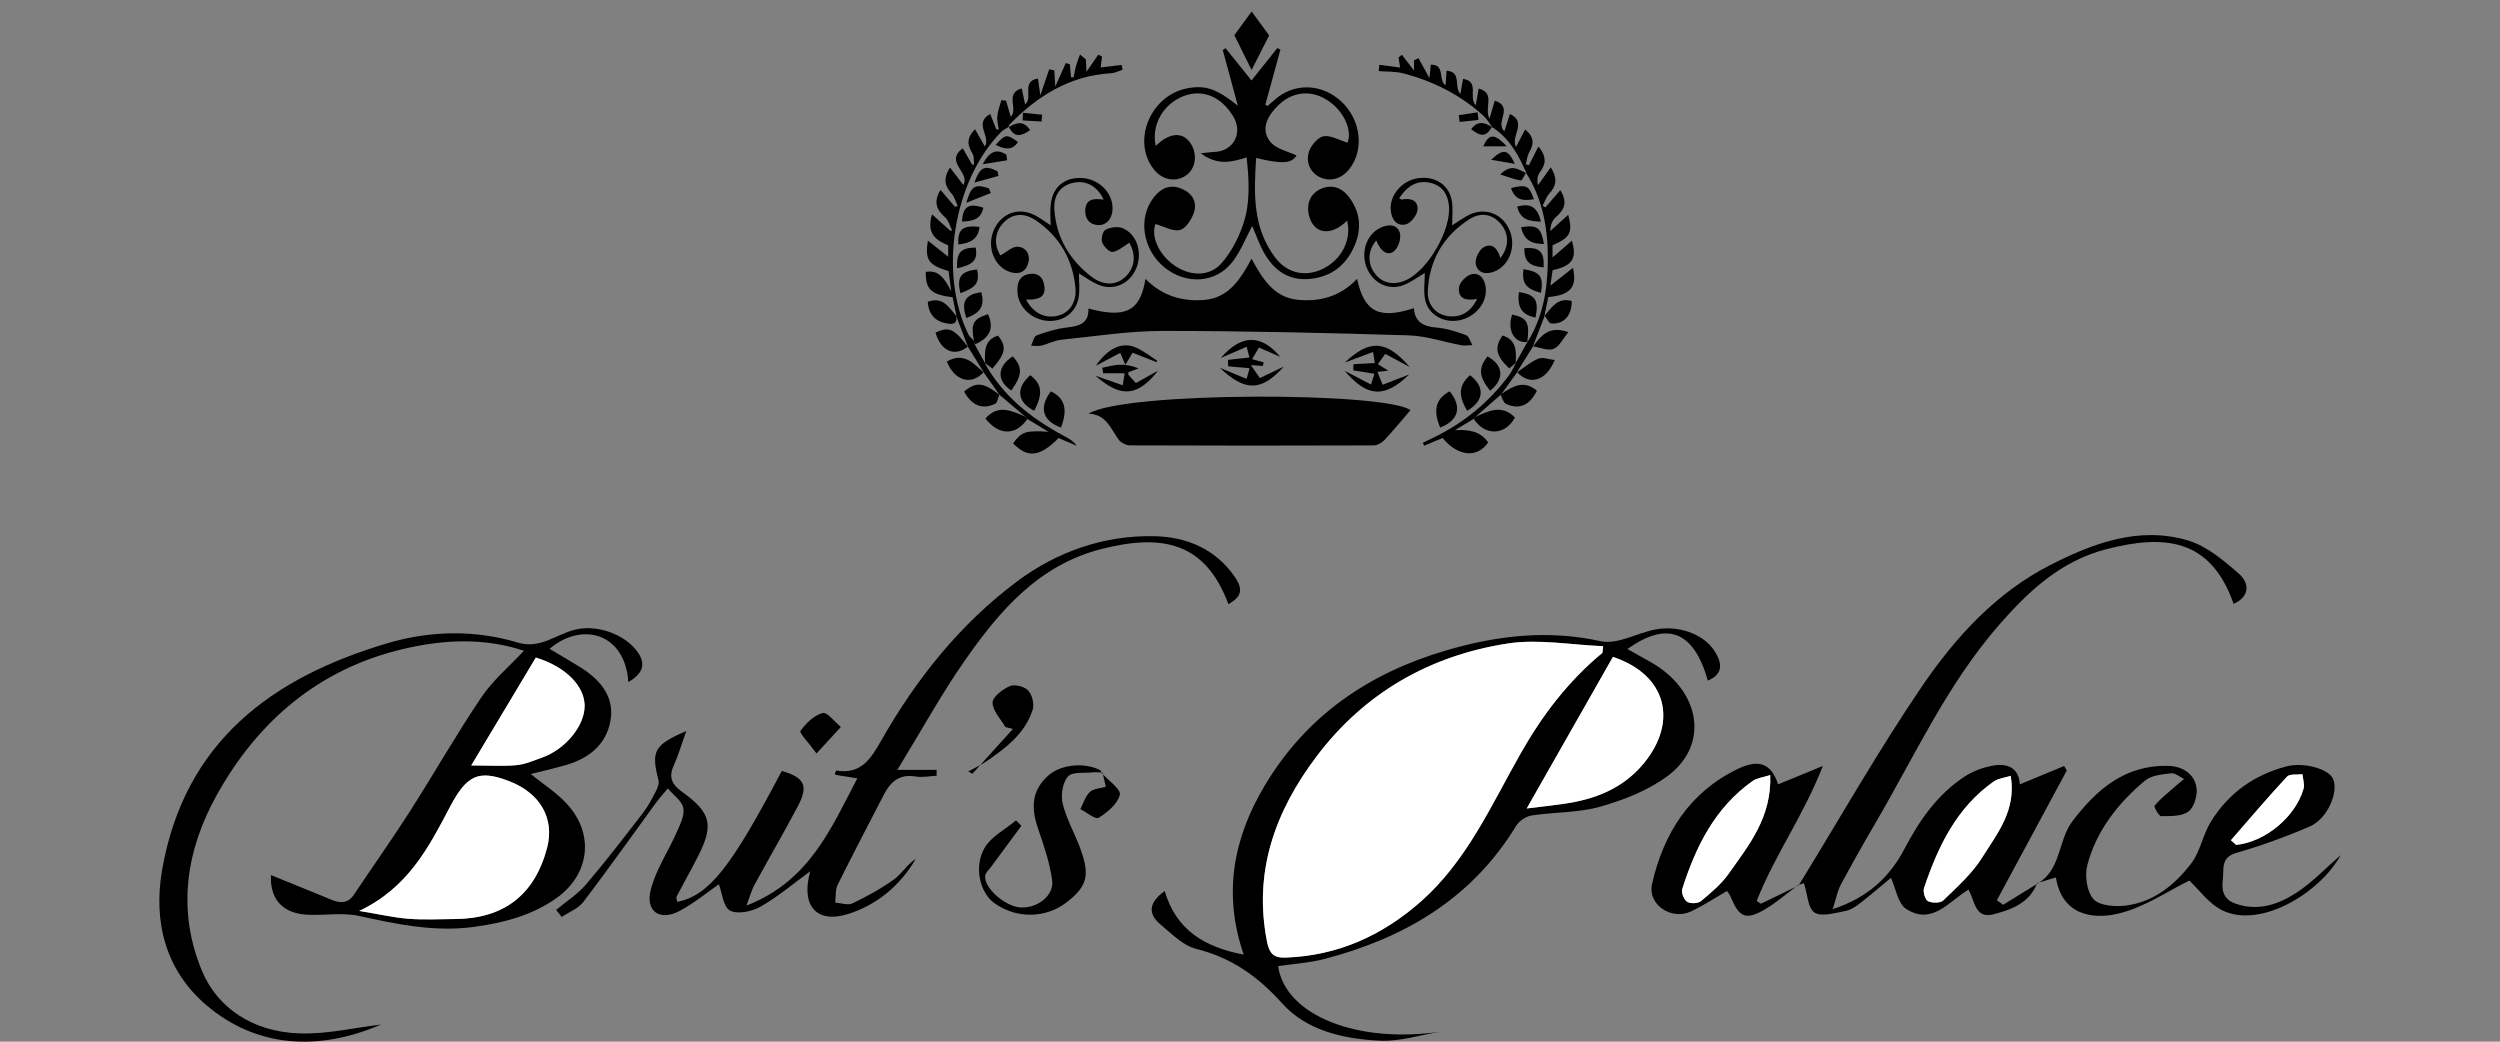 <?xml version="1.0" encoding="utf-8"?>
<!-- Generator: Adobe Illustrator 17.0.0, SVG Export Plug-In . SVG Version: 6.00 Build 0)  -->
<!DOCTYPE svg PUBLIC "-//W3C//DTD SVG 1.1//EN" "http://www.w3.org/Graphics/SVG/1.1/DTD/svg11.dtd">
<svg version="1.1" id="Layer_1" xmlns="http://www.w3.org/2000/svg" xmlns:xlink="http://www.w3.org/1999/xlink" x="0px" y="0px"
	 width="120px" height="50px" viewBox="0 0 120 50" enable-background="new 0 0 120 50" xml:space="preserve">
<rect x="0" y="0" width="120" height="50" fill="#808080" stroke="none"/>
<g>
	<path d="M64.662,10.59c-0.749,0.746-1.558,0.665-1.812-0.181c-0.169-0.563,0.018-1.07,0.485-1.312
		c0.504-0.262,1.027-0.146,1.407,0.35c0.55,0.718,0.631,1.511,0.28,2.337c-0.396,0.933-1.101,1.492-2.117,1.602
		c-1.003,0.109-1.72-0.374-2.203-1.204c-0.253-0.434-0.415-0.921-0.597-1.337c-0.294,0.55-0.538,1.188-0.936,1.71
		c-0.793,1.042-2.233,1.129-3.277,0.277c-1.046-0.853-1.283-2.369-0.514-3.354c0.344-0.44,0.774-0.652,1.336-0.42
		c0.506,0.208,0.752,0.621,0.602,1.114c-0.103,0.34-0.385,0.788-0.674,0.866c-0.336,0.091-0.766-0.169-1.179-0.284
		c-0.219,0.55,0.121,1.432,0.893,1.977c0.747,0.527,1.683,0.567,2.267-0.086c0.46-0.516,0.808-1.183,1.037-1.842
		c0.357-1.027,0.302-2.113,0.178-3.248c-0.736,0.237-1.418,0.393-2.202-0.198c0.333-0.033,0.488-0.058,0.644-0.063
		c0.925-0.029,1.397-0.902,0.917-1.702c-0.583-0.972-1.497-1.337-2.416-0.967c-0.973,0.392-1.526,1.401-1.304,2.381
		c0.674-0.674,1.342-0.698,1.711-0.062c0.3,0.516,0.183,1.178-0.261,1.48c-0.493,0.335-1.124,0.221-1.527-0.276
		c-1.096-1.348-0.194-3.57,1.587-3.908c0.888-0.169,1.418,0.029,2.43,0.835c-0.241-0.89-0.483-1.78-0.724-2.67
		c0.044-0.031,0.088-0.063,0.132-0.094c0.401,0.5,0.803,0.999,1.246,1.552c0.426-0.534,0.834-1.046,1.242-1.557
		c0.049,0.026,0.098,0.051,0.147,0.077c-0.241,0.88-0.483,1.76-0.724,2.64c0.034,0.022,0.068,0.045,0.101,0.067
		c0.111-0.096,0.225-0.188,0.334-0.287c0.918-0.84,2.277-0.809,3.218,0.075c0.934,0.876,1.104,2.298,0.387,3.226
		c-0.384,0.496-0.957,0.646-1.461,0.382c-0.453-0.237-0.684-0.789-0.442-1.314c0.125-0.272,0.433-0.611,0.686-0.636
		c0.355-0.035,0.735,0.195,1.121,0.317c0.224-0.548-0.118-1.445-0.882-1.986c-0.785-0.556-1.693-0.504-2.385,0.136
		c-0.674,0.624-0.889,1.284-0.419,1.826c0.285,0.329,0.827,0.436,1.241,0.636c-0.242,0.374-0.658,0.43-1.941,0.116
		c-0.11,1.695-0.172,3.349,0.916,4.784c0.592,0.781,1.491,0.947,2.329,0.518C64.42,12.431,64.884,11.483,64.662,10.59z"/>
	<path d="M52.249,19.856c1.76-1.078,14.267-1.043,15.454-0.169c-0.416,0.483-0.821,0.978-1.257,1.443
		c-0.124,0.132-0.342,0.249-0.517,0.249c-3.896,0.014-7.793,0.015-11.69-0.002c-0.19-0.001-0.446-0.134-0.555-0.288
		C53.31,20.564,53.096,19.887,52.249,19.856z"/>
	<path d="M65.139,13.385c0.348,1.598,1.047,1.951,2.729,1.408c0.045,0.686,0.476,0.88,1.099,0.932
		c0.477,0.04,0.952,0.195,1.405,0.362c0.14,0.052,0.204,0.311,0.302,0.475c-0.174,0.005-0.355,0.042-0.522,0.011
		c-0.848-0.156-1.69-0.451-2.54-0.476c-3.934-0.119-7.87-0.214-11.805-0.212c-1.622,0.001-3.245,0.256-4.865,0.423
		c-0.327,0.034-0.637,0.204-0.962,0.282c-0.154,0.037-0.324,0.004-0.487,0.003c0.085-0.17,0.132-0.444,0.262-0.492
		c0.473-0.173,0.967-0.326,1.465-0.382c0.587-0.067,1.052-0.194,1.024-0.909c1.801,0.48,2.49,0.127,2.738-1.422
		c0.8,0.811,1.781,1.102,2.84,1.007c1.179-0.105,1.734-1.021,2.253-1.978c0.511,0.941,1.062,1.863,2.223,1.974
		C63.336,14.489,64.323,14.249,65.139,13.385z"/>
	<path d="M49.212,19.999c-0.416-0.352-0.831-0.705-1.247-1.057c0,0,0.017,0.018,0.017,0.018c-0.257-0.365-0.514-0.729-0.771-1.094
		l0.017,0.016c-0.258-0.415-0.516-0.831-0.773-1.246c0,0,0.01,0.019,0.01,0.019c-0.189-0.497-0.378-0.995-0.568-1.492l0.016,0.02
		c-0.062-0.308-0.125-0.617-0.185-0.915c-1.027-0.12-1.307-0.381-1.29-1.216c0.623-0.113,0.895,0.308,1.222,0.926
		c-0.06-0.447-0.096-0.711-0.13-0.968c-0.952-0.281-1.142-0.519-0.992-1.461c0.384,0.305,0.695,0.551,0.975,0.774
		c0-0.118,0-0.323,0-0.545c-0.567-0.241-1.059-0.543-0.775-1.488c0.336,0.302,0.602,0.541,0.868,0.78
		c0.033-0.001,0.066-0.002,0.099-0.004c-0.111-0.215-0.173-0.483-0.341-0.635c-0.391-0.353-0.584-0.707-0.22-1.315
		c0.259,0.302,0.479,0.558,0.698,0.814c0.043-0.015,0.086-0.031,0.129-0.046c-0.094-0.196-0.151-0.427-0.29-0.583
		c-0.317-0.354-0.433-0.704-0.08-1.259c0.233,0.305,0.421,0.55,0.639,0.835c0.35-0.608-0.925-1.085-0.028-1.762
		c0.146,0.254,0.294,0.512,0.443,0.77c0.033,0.012,0.066,0.023,0.099,0.035c-0.022-0.187,0.013-0.408-0.076-0.553
		c-0.239-0.388-0.307-0.733,0.124-1.162c0.162,0.283,0.303,0.531,0.472,0.826c0.304-0.495-0.56-1.108,0.256-1.56
		c0.101,0.252,0.198,0.496,0.295,0.74c0.038,0.001,0.076,0.002,0.114,0.004c-0.026-0.215-0.09-0.433-0.068-0.643
		c0.027-0.257,0.125-0.508,0.193-0.761c0.075,0.006,0.15,0.012,0.225,0.019c0.071,0.239,0.141,0.477,0.23,0.778
		c0.371-0.397-0.307-1.122,0.524-1.364c0.052,0.244,0.102,0.484,0.163,0.768c0.402-0.332-0.209-1.112,0.617-1.242
		c0.032,0.226,0.063,0.453,0.113,0.808c0.168-0.494,0.297-0.874,0.427-1.254c0.081,0.018,0.163,0.037,0.244,0.055
		c0.013,0.221,0.026,0.441,0.046,0.773c0.195-0.433,0.35-0.779,0.506-1.125c0.065,0.019,0.13,0.039,0.195,0.058
		c0.018,0.206,0.037,0.412,0.055,0.618c0.041,0.003,0.083,0.006,0.124,0.009c0.038-0.185,0.067-0.372,0.118-0.554
		c0.052-0.184,0.125-0.362,0.189-0.542c0.094,0.078,0.189,0.156,0.283,0.235c0.009,0.192,0.018,0.384,0.028,0.593
		c0.195-0.282,0.382-0.552,0.569-0.821c0.059,0.032,0.119,0.064,0.178,0.096c-0.022,0.172-0.044,0.344-0.067,0.517
		c0.335-0.039,0.672-0.078,1.01-0.118c0.014,0.077,0.027,0.153,0.041,0.23c-0.185,0.059-0.367,0.158-0.555,0.169
		c-1.987,0.116-3.535,1.09-4.878,2.47c-0.026,0.027-0.026,0.079-0.039,0.12c0,0,0.017-0.019,0.017-0.019
		c-0.121,0.077-0.262,0.135-0.361,0.235c-2.298,2.326-3.024,6.761-1.589,9.716c0.06,0.123,0.182,0.216,0.275,0.322
		c0.012,0.058,0.023,0.116,0.035,0.174c0.165,0.298,0.33,0.596,0.495,0.895l-0.02-0.019c0.86,1.584,2.204,2.647,3.756,3.485
		c0.236,0.128,0.479,0.242,0.662,0.5c-0.289-0.124-0.578-0.248-0.866-0.371c-0.897,0.908-1.492,0.977-2.184,0.255
		c0.41-0.559,0.586-0.624,1.697-0.555c-0.424-0.256-0.719-0.434-1.013-0.612C49.28,20.075,49.246,20.037,49.212,19.999z"/>
	<path d="M72.025,18.956c-0.402,0.352-0.805,0.704-1.207,1.055c-0.024,0.034-0.05,0.065-0.079,0.094
		c-0.3,0.181-0.6,0.362-0.901,0.542c0.649-0.03,1.205,0.034,1.593,0.586c-0.528,0.795-1.487,0.654-2.184-0.209
		c-0.292,0.121-0.59,0.244-0.889,0.367c-0.02-0.046-0.04-0.092-0.061-0.138c0.173-0.084,0.346-0.167,0.519-0.251
		c1.45-0.706,2.664-1.698,3.622-2.997c0.135-0.182,0.224-0.398,0.334-0.599l-0.02,0.019c0.188-0.338,0.377-0.676,0.565-1.013
		c0,0-0.01,0.024-0.01,0.024c0.731-1.162,0.963-2.458,0.987-3.799c0.028-1.535-0.2-3.018-1.047-4.346l0.023,0.022
		c-0.375-0.874-0.828-1.688-1.66-2.22c0,0,0.02,0.022,0.02,0.022c-0.134-0.181-0.243-0.39-0.406-0.54
		c-1.115-1.02-2.429-1.682-3.884-2.057c-0.371-0.096-0.773-0.073-1.161-0.104c0.011-0.101,0.022-0.203,0.032-0.304
		c0.321,0.043,0.642,0.086,0.995,0.134c-0.024-0.154-0.051-0.323-0.077-0.492c0.055-0.04,0.11-0.08,0.165-0.12
		c0.193,0.251,0.385,0.502,0.58,0.757c0-0.137,0-0.317,0-0.496c0.071-0.033,0.142-0.066,0.213-0.099
		c0.163,0.295,0.326,0.591,0.528,0.956c0.023-0.239,0.042-0.435,0.062-0.646c0.71-0.007,0.335,0.716,0.708,0.995
		c0.019-0.264,0.034-0.475,0.05-0.705c0.747,0.061,0.333,0.762,0.663,1.118c0.05-0.284,0.089-0.505,0.128-0.725
		c0.812,0.117,0.236,0.886,0.612,1.264c0.053-0.311,0.092-0.54,0.136-0.799c0.831,0.207,0.247,0.937,0.522,1.445
		c0.113-0.387,0.183-0.626,0.253-0.866c0.936,0.298-0.011,1.061,0.463,1.469c0.091-0.287,0.172-0.54,0.265-0.831
		c0.858,0.417,0.003,1.07,0.294,1.582c0.16-0.308,0.286-0.551,0.435-0.837c0.449,0.366,0.426,0.704,0.194,1.1
		c-0.097,0.165-0.11,0.38-0.161,0.572c0.05,0.016,0.099,0.032,0.149,0.047c0.137-0.271,0.273-0.542,0.454-0.899
		c0.429,0.512,0.35,0.865,0.064,1.246c-0.114,0.153-0.141,0.371-0.081,0.607c0.187-0.262,0.375-0.524,0.612-0.856
		c0.355,0.568,0.242,0.918-0.077,1.271c-0.143,0.158-0.213,0.381-0.316,0.575c0.046,0.025,0.091,0.05,0.137,0.075
		c0.228-0.264,0.457-0.528,0.712-0.823c0.39,0.607,0.167,0.96-0.225,1.307c-0.165,0.146-0.248,0.386-0.254,0.653
		c0.269-0.244,0.538-0.488,0.861-0.78c0.223,0.875,0.099,1.084-0.754,1.465c0,0.198,0,0.406,0,0.585
		c0.283-0.246,0.58-0.503,0.928-0.805c0.266,0.865,0.001,1.213-0.924,1.414c-0.041,0.276-0.083,0.562-0.11,0.743
		c0.316-0.248,0.67-0.525,1.086-0.852c0.217,0.94-0.138,1.302-1.184,1.401c-0.061,0.298-0.124,0.606-0.187,0.914l0.016-0.02
		c-0.192,0.498-0.383,0.996-0.575,1.494l0.011-0.019c-0.26,0.418-0.519,0.836-0.779,1.254l0.018-0.015
		c-0.249,0.347-0.498,0.695-0.747,1.042C72.059,18.926,72.043,18.942,72.025,18.956z"/>
	<path d="M49.253,14.379c0.337,0.65,0.916,0.938,1.547,0.769c0.54-0.145,0.886-0.639,0.82-1.34
		c-0.128-1.358-0.765-2.456-1.894-3.226c-0.59-0.402-1.148-0.325-1.56,0.11c-0.435,0.459-0.465,1.07-0.146,1.568
		c0.287-0.155,0.567-0.433,0.831-0.418c0.395,0.023,0.625,0.381,0.502,0.793c-0.132,0.441-0.478,0.567-0.91,0.408
		c-0.707-0.26-1.063-1.145-0.775-1.912c0.309-0.822,1.11-1.195,1.897-0.851c0.303,0.133,0.57,0.348,0.867,0.534
		c0-0.361-0.039-0.712,0.008-1.051c0.109-0.796,0.652-1.238,1.44-1.222c0.757,0.016,1.422,0.582,1.512,1.288
		c0.07,0.547-0.209,0.98-0.653,0.974c-0.448-0.006-0.661-0.309-0.648-0.707c0.018-0.569,0.446-0.578,0.883-0.512
		c-0.292-0.646-0.842-0.946-1.459-0.81c-0.591,0.13-0.95,0.576-0.906,1.271c0.085,1.345,0.722,2.42,1.777,3.233
		c0.581,0.447,1.193,0.422,1.626,0.017c0.474-0.443,0.527-1.079,0.194-1.641c-0.27,0.16-0.521,0.397-0.802,0.44
		c-0.149,0.022-0.429-0.264-0.502-0.465c-0.061-0.169,0.031-0.533,0.163-0.601c0.227-0.118,0.577-0.17,0.809-0.079
		c0.706,0.277,0.987,1.197,0.656,1.95c-0.327,0.747-1.1,1.08-1.838,0.757c-0.318-0.139-0.603-0.354-0.904-0.535
		c0,0.391,0.049,0.774-0.01,1.14c-0.119,0.73-0.721,1.176-1.453,1.142c-0.76-0.036-1.419-0.619-1.482-1.324
		c-0.041-0.467,0.065-0.875,0.613-0.935c0.453-0.05,0.652,0.255,0.681,0.661C50.168,14.232,49.887,14.404,49.253,14.379z"/>
	<path d="M70.9,14.345c-0.479,0.097-0.927,0.033-0.869-0.549c0.024-0.24,0.365-0.585,0.613-0.636
		c0.41-0.084,0.632,0.256,0.672,0.667c0.071,0.722-0.514,1.416-1.306,1.554c-0.735,0.129-1.462-0.29-1.606-1.004
		c-0.081-0.4-0.015-0.83-0.015-1.274c-0.338,0.199-0.64,0.427-0.977,0.566c-0.738,0.304-1.497-0.058-1.808-0.82
		c-0.302-0.738-0.013-1.592,0.653-1.915c0.367-0.179,0.778-0.182,0.926,0.21c0.089,0.236-0.035,0.671-0.221,0.864
		c-0.307,0.319-0.672,0.103-0.904-0.467c-0.41,0.498-0.43,1.107-0.054,1.602c0.345,0.454,0.902,0.568,1.484,0.304
		c1.062-0.482,2.181-2.42,2.06-3.583c-0.058-0.556-0.321-0.957-0.899-1.09c-0.581-0.134-1.082,0.111-1.492,0.749
		c0.053,0.021,0.104,0.061,0.146,0.053c0.43-0.085,0.785,0.057,0.736,0.51c-0.028,0.257-0.328,0.632-0.566,0.685
		c-0.437,0.098-0.68-0.245-0.717-0.688c-0.06-0.726,0.551-1.429,1.325-1.532c0.837-0.111,1.503,0.344,1.615,1.147
		c0.049,0.35,0.008,0.712,0.008,1.118c0.293-0.182,0.553-0.383,0.844-0.518c0.761-0.353,1.566-0.033,1.902,0.729
		c0.341,0.775,0.017,1.7-0.702,1.998c-0.421,0.175-0.823,0.087-0.912-0.356c-0.049-0.241,0.159-0.674,0.377-0.799
		c0.437-0.248,0.683,0.098,0.805,0.516c0.433-0.558,0.428-1.169-0.001-1.661c-0.384-0.441-0.933-0.559-1.494-0.198
		c-1.234,0.794-1.914,1.952-1.988,3.423c-0.033,0.65,0.352,1.108,0.898,1.212C70.07,15.284,70.601,14.994,70.9,14.345z"/>
	<path d="M64.54,17.796c0.52,0.271,0.89,0.465,1.269,0.662c0.07-0.221,0.125-0.396,0.163-0.517
		c-0.342-0.055-0.679-0.109-1.015-0.163c0.004-0.099,0.008-0.198,0.012-0.297c0.333-0.018,0.667-0.036,1.022-0.055
		c-0.017-0.112-0.044-0.286-0.081-0.533c-0.452,0.169-0.875,0.328-1.357,0.508c1.195-1.127,1.986-1.087,3.118,0.22
		c-0.469-0.253-0.811-0.437-1.18-0.636c-0.125,0.175-0.239,0.334-0.353,0.494c0.174,0.109,0.336,0.211,0.499,0.313
		c-0.156,0.017-0.311,0.035-0.519,0.058c0.079,0.198,0.154,0.385,0.248,0.62c0.403-0.157,0.809-0.315,1.275-0.496
		C66.459,19.115,65.641,19.083,64.54,17.796z"/>
	<path d="M60.043,17.526c0.175,0.253,0.286,0.415,0.428,0.62c0.368-0.176,0.72-0.343,1.15-0.548
		c-1.069,1.187-1.842,1.217-3.068,0.058c0.52,0.214,0.888,0.365,1.285,0.529c0.057-0.208,0.105-0.381,0.141-0.512
		c-0.34-0.029-0.683-0.059-1.026-0.089c-0.004-0.103-0.009-0.206-0.013-0.309c0.342-0.039,0.684-0.077,1.034-0.117
		c-0.025-0.097-0.07-0.27-0.134-0.514c-0.419,0.182-0.813,0.352-1.241,0.538c0.974-1.125,1.92-1.165,2.852-0.055
		c-0.398-0.173-0.698-0.303-1.022-0.444c-0.114,0.194-0.218,0.37-0.328,0.557c0.211,0.058,0.384,0.105,0.558,0.153
		c-0.014,0.057-0.029,0.114-0.043,0.172C60.459,17.553,60.302,17.543,60.043,17.526z"/>
	<path d="M60.079,0.551c0.251,0.343,0.558,0.764,0.839,1.148c-0.278,0.548-0.604,1.192-0.841,1.66
		c-0.228-0.46-0.544-1.096-0.828-1.669C59.513,1.327,59.832,0.89,60.079,0.551z"/>
	<path d="M54.161,17.868c0.002,0.046-0.012,0.101,0.009,0.127c0.103,0.124,0.215,0.239,0.352,0.389
		c0.319-0.177,0.641-0.355,1.069-0.593c-0.995,1.251-1.783,1.32-3.009,0.244c0.522,0.183,0.902,0.317,1.308,0.459
		c0.036-0.225,0.064-0.399,0.093-0.576c-0.34,0-0.685,0-1.03,0c-0.015-0.089-0.029-0.178-0.044-0.267
		c0.266-0.05,0.531-0.128,0.799-0.141c0.297-0.014,0.596,0.031,0.945,0.172C54.503,17.739,54.353,17.795,54.161,17.868z"/>
	<path d="M70.739,20.105c0.029-0.029,0.055-0.06,0.079-0.094c0.638-0.287,1.276-0.615,1.899,0.031
		C72.246,20.91,71.269,20.936,70.739,20.105z"/>
	<path d="M49.212,19.999c0.034,0.038,0.068,0.076,0.102,0.114c-0.557,0.803-1.362,0.805-2.014-0.024
		C47.91,19.388,48.562,19.717,49.212,19.999z"/>
	<path d="M72.025,18.956c0.018-0.014,0.035-0.03,0.049-0.047c0.536-0.375,1.077-0.683,1.697-0.157
		c-0.337,0.699-0.839,0.925-1.48,0.637C72.164,19.331,72.112,19.105,72.025,18.956z"/>
	<path d="M69.583,18.784c0.607,0.737,0.434,1.398-0.456,1.738C68.776,19.677,68.917,19.142,69.583,18.784z"/>
	<path d="M47.982,18.96c0,0-0.017-0.018-0.017-0.018c-0.061,0.15-0.081,0.382-0.189,0.436c-0.616,0.303-1.13,0.088-1.5-0.584
		C46.859,18.314,47.203,18.348,47.982,18.96z"/>
	<path d="M50.93,20.521c-0.89-0.311-1.073-0.965-0.486-1.735C51.114,19.114,51.262,19.641,50.93,20.521z"/>
	<path d="M72.804,17.881c0.34-0.228,0.659-0.508,1.03-0.663c0.21-0.087,0.506,0.032,0.792,0.062
		c-0.41,1.014-1.212,1.236-1.802,0.585C72.821,17.866,72.804,17.881,72.804,17.881z"/>
	<path d="M49.455,18.008c0.565,0.442,0.614,0.884,0.19,1.709C48.82,19.304,48.745,18.631,49.455,18.008z"/>
	<path d="M47.211,17.866c-0.582,0.647-1.388,0.423-1.763-0.512c0.442-0.265,0.862-0.236,1.263,0.082
		c0.177,0.14,0.343,0.295,0.515,0.445C47.228,17.882,47.211,17.866,47.211,17.866z"/>
	<path d="M70.425,19.717c-0.443-0.738-0.403-1.235,0.137-1.706C71.291,18.575,71.238,19.24,70.425,19.717z"/>
	<path d="M73.572,16.646c0.386-0.499,0.748-1.045,1.709-0.703c-0.263,0.316-0.435,0.697-0.711,0.803
		c-0.272,0.104-0.651-0.07-0.985-0.121C73.583,16.627,73.572,16.646,73.572,16.646z"/>
	<path d="M71.525,18.754c-0.544-0.679-0.574-1.083-0.122-1.647C72.173,17.535,72.222,18.203,71.525,18.754z"/>
	<path d="M48.612,17.106c0.478,0.517,0.461,0.896-0.071,1.638C47.828,18.266,47.857,17.594,48.612,17.106z"/>
	<path d="M46.455,16.636c-0.624,0.512-1.305,0.217-1.549-0.673c0.649-0.299,0.892-0.191,1.558,0.69
		C46.465,16.655,46.455,16.636,46.455,16.636z"/>
	<path d="M55.517,17.384c-0.389-0.153-0.778-0.306-1.153-0.453c-0.116,0.194-0.206,0.345-0.348,0.583
		c-0.096-0.23-0.159-0.378-0.242-0.577c-0.381,0.201-0.766,0.403-1.17,0.616c0.555-0.808,1.211-1.148,1.863-0.894
		c0.384,0.15,0.719,0.427,1.074,0.65C55.548,17.313,55.524,17.365,55.517,17.384z"/>
	<path d="M74.13,15.172c0.346-0.405,0.634-0.915,1.31-0.724c0.016,0.685-0.367,1.123-0.981,1.078
		c-0.113-0.008-0.209-0.243-0.313-0.374C74.146,15.152,74.13,15.172,74.13,15.172z"/>
	<path d="M45.897,15.163c0.061,0.32-0.089,0.418-0.387,0.374c-0.599-0.088-0.932-0.416-0.977-1.05
		c0.74-0.274,1.022,0.286,1.38,0.695C45.913,15.183,45.897,15.163,45.897,15.163z"/>
	<path d="M72.773,17.407c-0.111,0.092-0.222,0.185-0.332,0.276c-0.64-0.607-0.72-0.997-0.322-1.58
		c0.693,0.212,0.662,0.769,0.633,1.324C72.753,17.427,72.773,17.407,72.773,17.407z"/>
	<path d="M47.282,17.43c-0.01-0.544-0.063-1.109,0.626-1.321c0.419,0.536,0.367,0.854-0.276,1.583
		c-0.121-0.092-0.245-0.186-0.369-0.28C47.262,17.411,47.282,17.43,47.282,17.43z"/>
	<path d="M73.308,16.438c0,0,0.01-0.024,0.01-0.024c-0.631,0.076-0.991-0.568-0.734-1.315
		C73.312,15.255,73.435,15.483,73.308,16.438z"/>
	<path d="M46.787,16.535c-0.012-0.058-0.023-0.116-0.035-0.174c-0.16-0.83-0.053-1.037,0.668-1.283
		C47.73,15.738,47.522,16.217,46.787,16.535z"/>
	<path d="M47.106,14.028c0.161,0.66-0.022,0.974-0.723,1.237C46.122,14.483,46.33,14.126,47.106,14.028z"/>
	<path d="M72.909,14.022c0.79,0.11,0.967,0.393,0.795,1.219C73.059,15.118,72.814,14.76,72.909,14.022z"/>
	<path d="M46.101,14.074c-0.188-0.775,0.013-1.06,0.802-1.136C47.026,13.563,46.866,13.79,46.101,14.074z"/>
	<path d="M73.125,12.919c0.818,0.134,0.969,0.347,0.843,1.14C73.241,13.858,73.046,13.607,73.125,12.919z"/>
	<path d="M73.17,11.91c0.739-0.051,0.963,0.172,0.925,0.926C73.389,12.769,73.158,12.538,73.17,11.91z"/>
	<path d="M45.936,12.879c-0.012-0.783,0.167-0.972,0.899-1C46.934,12.475,46.742,12.696,45.936,12.879z"/>
	<path d="M73.017,10.903c0.778-0.113,0.95,0.016,1.093,0.807C73.555,11.712,73.145,11.559,73.017,10.903z"/>
	<path d="M47.018,10.891c-0.078,0.651-0.514,0.78-1.017,0.845C45.957,11.013,46.203,10.8,47.018,10.891z"/>
	<path d="M47.199,9.971c-0.115,0.583-0.544,0.641-1.021,0.663C46.209,9.917,46.499,9.728,47.199,9.971z"/>
	<path d="M72.823,9.92c0.654-0.194,0.979,0.034,1.143,0.719C73.424,10.613,72.994,10.579,72.823,9.92z"/>
	<path d="M72.528,9.026c0.751-0.178,0.859-0.124,1.1,0.535C73.143,9.645,72.733,9.639,72.528,9.026z"/>
	<path d="M47.558,9.263c-0.354,0.142-0.707,0.283-1.174,0.471c0.234-0.821,0.419-0.912,1.081-0.696
		C47.496,9.113,47.527,9.188,47.558,9.263z"/>
	<path d="M73.248,8.293c-0.085,0.13-0.189,0.379-0.252,0.369c-0.305-0.048-0.598-0.166-0.984-0.287
		c0.551-0.556,0.897-0.211,1.259-0.061C73.271,8.314,73.248,8.293,73.248,8.293z"/>
	<path d="M47.927,8.446c-0.355,0.097-0.709,0.194-1.155,0.316c0.276-0.763,0.498-0.846,1.107-0.541
		C47.895,8.296,47.911,8.371,47.927,8.446z"/>
	<path d="M72.714,7.866c-0.339-0.058-0.678-0.116-1.14-0.196C72.169,7.119,72.372,7.149,72.714,7.866z"/>
	<path d="M48.343,7.694c-0.343,0.055-0.685,0.11-1.171,0.188c0.352-0.681,0.703-0.729,1.135-0.459
		C48.319,7.513,48.331,7.604,48.343,7.694z"/>
	<path d="M72.325,7.023c-0.441,0-0.762,0-1.129,0C71.475,6.402,71.735,6.396,72.325,7.023z"/>
	<path d="M47.792,6.955c0.47-0.524,0.535-0.531,1.07-0.135C48.569,7.249,48.216,7.159,47.792,6.955z"/>
	<path d="M48.426,6.088c0,0-0.017,0.019-0.017,0.019c0.363-0.219,0.715-0.342,1.041,0.137C49.039,6.524,48.689,6.646,48.426,6.088z"
		/>
	<path d="M71.631,6.115c0,0-0.02-0.022-0.02-0.022c-0.269,0.462-0.508,0.49-0.997,0.108C70.923,5.784,71.269,5.862,71.631,6.115z"/>
	<path d="M70.966,5.756c-0.301,0.032-0.602,0.065-0.902,0.097c-0.014-0.109-0.029-0.217-0.043-0.326
		c0.301-0.045,0.602-0.09,0.904-0.135C70.938,5.514,70.952,5.635,70.966,5.756z"/>
	<path d="M49.104,5.415c0.306,0.03,0.612,0.06,0.918,0.09c-0.009,0.11-0.018,0.22-0.026,0.329c-0.303-0.018-0.607-0.036-0.91-0.054
		C49.091,5.659,49.098,5.537,49.104,5.415z"/>
</g>
<g>
	<path d="M30.16,32.74c-0.148-2.343-2.222-2.924-3.78-1.595c0.499,0.298,0.975,0.572,1.441,0.861
		c0.959,0.593,1.684,1.397,1.483,2.58c-0.2,1.175-1.073,1.841-2.199,2.154c-0.605,0.168-1.217,0.309-1.627,0.412
		c0.569,0.48,1.397,0.973,1.944,1.683c1.118,1.452,0.762,3.241-0.727,4.285c-1.183,0.83-2.52,1.178-3.953,1.372
		c-1.906,0.257-3.699-0.134-5.529-0.53c-0.805-0.174-1.678-0.004-2.516-0.059c-1.157-0.076-1.747-0.772-1.691-1.898
		c0.967,0.393,1.936,0.783,2.901,1.182c0.428,0.177,0.792,0.191,1.086-0.25c0.883-1.325,1.808-2.622,2.665-3.963
		c1.166-1.823,2.237-3.709,3.446-5.501c0.552-0.818,1.339-1.478,2.044-2.235c-1.899-0.634-3.858-0.545-5.804-0.084
		c-4.039,0.957-6.95,3.444-8.929,6.99c-1.485,2.66-1.931,5.54-0.725,8.447c0.741,1.786,2.436,2.938,4.685,3.013
		c1.319,0.044,2.65-0.275,3.868-0.419c0.096-0.108,0.049-0.008-0.028,0.024c-2.9,1.234-5.891,1.109-8.322-0.972
		c-1.919-1.642-2.553-3.955-2.109-6.492c1.074-6.137,5.253-9.222,10.81-10.868c2.056-0.609,4.192-0.655,6.277-0.029
		c1.055,0.317,1.831-0.402,2.732-0.624c1.075-0.264,2.441,0.233,3.035,1.12C31.019,31.911,30.826,32.353,30.16,32.74z
		 M17.244,43.724c0.946,0.156,1.649,0.321,2.361,0.377c0.741,0.059,1.49,0.018,2.235,0.012c2.35-0.018,3.827-1.163,4.42-3.418
		c0.366-1.394-0.318-2.611-1.791-3.187c-1.491-0.583-2.063-0.313-2.873,1.228C20.586,40.658,19.593,42.608,17.244,43.724z
		 M22.619,36.742c0.902,0,1.549,0.044,2.186-0.016c0.407-0.038,0.804-0.219,1.199-0.357c1.133-0.396,2.065-1.531,2.058-2.493
		c-0.006-0.939-0.887-1.863-2.342-2.314C24.733,33.21,23.722,34.899,22.619,36.742z"/>
	<path d="M61.349,46.374c0.346,2.386,3.847,3.733,7.8,3.145c-0.972,0.157-1.951,0.48-2.913,0.434
		c-1.731-0.083-3.507-0.468-4.698-1.797c-1.165-1.3-2.435-2.187-4.127-2.612c-0.625-0.157-1.169-0.72-1.698-1.161
		c-0.646-0.538-0.555-1.078,0.192-1.613c0.554,1.876,1.912,2.692,3.793,3.052c-1.01-2.938-0.491-5.593,1.002-8.103
		c2.004-3.369,5.006-5.41,8.716-6.499c2.44-0.717,4.873-1.002,7.421-0.442c0.785,0.173,1.72-0.383,2.596-0.558
		c1.052-0.211,2.316,0.153,2.882,1.056c0.346,0.552,0.417,1.076-0.338,1.394c-0.671-2.366-1.93-2.888-3.862-1.518
		c0.392,0.22,0.743,0.418,1.095,0.615c2.405,1.35,2.87,3.95,0.859,5.463c-0.931,0.7-2.104,1.16-3.237,1.485
		c-1.058,0.304-2.214,0.259-3.317,0.428c-0.27,0.041-0.598,0.263-0.741,0.498c-2.123,3.489-5.352,5.382-9.189,6.387
		C62.859,46.218,62.096,46.262,61.349,46.374z M76.916,31.336c0.011-0.106,0.023-0.213,0.034-0.319
		c-1.534-0.058-3.105-0.359-4.594-0.127c-3.736,0.583-6.866,2.368-9.174,5.434c-1.982,2.634-3.027,5.525-2.365,8.878
		c0.107,0.541,0.298,0.783,0.881,0.763c2.519-0.087,4.671-1.067,6.522-2.709c2.194-1.946,3.363-4.612,4.772-7.095
		C74.036,34.323,75.286,32.682,76.916,31.336z M73.282,38.807c0.71-0.088,1.237-0.146,1.761-0.22
		c1.503-0.213,2.853-0.728,3.856-1.944c1.65-2.001,1.107-4.25-1.479-5.111C76.088,33.875,74.728,36.265,73.282,38.807z"/>
	<path d="M26.696,43.676c0.482-0.404,1.03-0.752,1.433-1.223c0.949-1.11,1.836-2.273,2.73-3.428
		c0.238-0.308,0.423-0.659,0.604-1.006c0.088-0.169,0.187-0.393,0.145-0.558c-0.359-1.421-0.224-1.692,1.334-2.375
		c-0.216,0.605-0.381,1.166-0.616,1.695c-0.245,0.551-0.045,0.896,0.393,1.211c1.414,1.015,1.558,1.592,0.779,3.126
		c-0.327,0.643-0.686,1.27-1.018,1.91c-0.034,0.065,0.016,0.173,0.028,0.263c1.525-0.314,2.563-1.619,5.018-6.287
		c1.082,0.312,1.29,0.708,0.784,1.668c-0.674,1.278-1.402,2.528-2.094,3.797c-0.133,0.243-0.205,0.519-0.388,0.998
		c3.031-1.173,4.061-3.709,5.323-6.106c-0.394-0.062-0.719-0.113-1.044-0.168c-0.014-0.002-0.02-0.048-0.03-0.073
		c0.024-0.047,0.056-0.137,0.072-0.134c1.185,0.197,1.652-0.566,2.158-1.455c1.681-2.952,3.785-5.589,6.515-7.625
		c1.918-1.43,4.174-2.221,6.582-2.169c1.517,0.032,2.925,0.582,3.873,1.963c0.439,0.64,0.266,0.968-0.313,1.301
		c-1.117-3.01-3.212-3.38-6.087-2.651c-3.014,0.764-4.898,2.963-6.566,5.355c-1.131,1.622-2.087,3.366-3.239,5.248
		c0.747,0,1.316,0,1.885,0c0,0.094,0,0.189,0,0.283c-0.336,0.016-0.683,0.092-1.007,0.036c-0.761-0.132-1.198,0.24-1.515,0.854
		c-0.748,1.446-1.506,2.888-2.228,4.347c-0.121,0.244-0.082,0.566-0.117,0.852c0.28,0.018,0.611,0.142,0.831,0.036
		c0.695-0.335,1.383-0.708,2.005-1.161c0.374-0.272,0.622-0.72,1.031-0.976c-0.75,1.288-1.872,2.213-3.244,2.647
		c-1.54,0.486-2.284-0.424-1.82-2.052c-0.798,0.583-1.543,1.219-2.379,1.696c-0.414,0.236-1.097,0.383-1.469,0.196
		c-0.324-0.163-0.382-0.854-0.54-1.265c-0.532,0.368-1.164,0.891-1.872,1.272c-0.949,0.512-1.66,0.043-1.399-0.999
		c0.242-0.965,0.838-1.838,1.246-2.766c0.164-0.373,0.39-0.813,0.319-1.169c-0.07-0.348-0.482-0.628-0.743-0.938
		c-0.195,0.235-0.404,0.46-0.584,0.707c-1.154,1.58-2.282,3.179-3.467,4.735c-0.244,0.321-0.689,0.488-1.041,0.726
		C26.875,43.9,26.786,43.788,26.696,43.676z"/>
	<path d="M97.779,42.389c-0.36,0.966-1.241,1.273-2.09,1.497c-0.902,0.238-0.898-0.674-1.203-1.182
		c-0.931,0.546-1.729,1.728-2.986,0.927c-0.403-0.257-0.501-0.99-0.735-1.495c-0.358,0.297-0.913,0.774-1.489,1.224
		c-0.209,0.163-0.458,0.326-0.71,0.371c-0.493,0.088-1.122,0.287-1.466,0.073c-0.318-0.198-0.337-0.876-0.51-1.411
		c0.024-0.008-0.13,0.042-0.283,0.092l0.025,0.021c1.961-3.192,3.813-6.458,5.917-9.552c1.605-2.36,3.559-4.504,6.159-5.831
		c2.051-1.047,4.253-1.874,6.595-1.188c0.908,0.266,1.734,0.962,2.47,1.609c0.495,0.435,0.542,1.08-0.26,1.443
		c-1.104-3.173-3.358-3.327-6.076-2.635c-2.208,0.562-3.763,2.008-5.23,3.7c-2.463,2.842-3.998,6.227-5.866,9.42
		c-0.578,0.987-1.142,1.983-1.682,2.99c-0.16,0.299-0.22,0.652-0.389,1.176c1.702-0.552,2.743-1.559,3.441-2.886
		c0.732-1.393,1.598-2.646,2.934-3.504c0.368-0.237,0.812-0.398,1.243-0.486c0.772-0.158,1.325,0.096,1.362,0.888
		c0.702-0.291,1.415-0.587,2.128-0.882c0.043,0.072,0.085,0.145,0.128,0.217c-1.119,2.075-2.237,4.151-3.356,6.226
		c0.101,0.073,0.202,0.146,0.303,0.219c0.55-0.34,1.101-0.68,1.651-1.019L97.779,42.389z M96.514,37.239
		c-0.301,0.097-0.6,0.123-0.813,0.272c-1.791,1.257-2.677,3.123-3.348,5.115c-0.061,0.18,0.051,0.559,0.192,0.631
		c0.196,0.1,0.594,0.098,0.733-0.037c0.662-0.645,1.38-1.278,1.861-2.05C95.856,40.021,96.797,38.902,96.514,37.239z"/>
	<path d="M97.804,42.41c1.143-0.665,0.969-2.064,1.673-2.991c1.167-1.539,2.524-2.696,4.572-2.659
		c0.673,0.012,1.275,0.348,1.383,1.054c0.056,0.366-0.114,0.935-0.387,1.139c-0.319,0.239-0.86,0.219-1.306,0.223
		c-0.112,0.001-0.362-0.448-0.318-0.502c0.25-0.306,0.568-0.557,0.867-0.822c0.178-0.158,0.364-0.307,0.546-0.461
		c-0.205-0.098-0.423-0.297-0.614-0.274c-0.433,0.052-0.953,0.094-1.26,0.352c-1.294,1.083-2.331,2.4-2.768,4.052
		c-0.134,0.506-0.025,1.283,0.299,1.641c0.29,0.321,1.046,0.37,1.566,0.303c1.33-0.172,2.336-1,3.118-2.015
		c0.438-0.569,0.557-1.373,0.94-1.997c0.838-1.365,2.067-2.253,3.625-2.664c0.824-0.217,2.027,0.106,2.246,0.597
		c0.28,0.628-0.266,1.914-1.104,2.278c-1.148,0.498-2.335,0.928-3.537,1.274c-0.773,0.223-0.586,0.789-0.649,1.278
		c-0.067,0.513,0.016,0.951,0.616,1.161c1.076,0.376,2.043,0.036,2.901-0.516c0.77-0.495,1.414-1.187,2.138-1.814
		c-0.947,1.757-3.811,3.557-5.677,2.651c-0.653-0.317-1.127-1.003-1.587-1.431c-1.004,0.488-2.139,1.279-3.392,1.582
		c-1.274,0.308-2.727,0.06-3.011-1.731c-0.299,0.091-0.599,0.182-0.901,0.271C97.779,42.389,97.804,42.41,97.804,42.41z
		 M107.083,40.332c0.084,0.074,0.168,0.149,0.252,0.223c1.395-0.143,2.845-1.335,3.236-2.699c0.06-0.209-0.032-0.462-0.053-0.695
		c-0.253,0.034-0.609-0.026-0.743,0.118C108.851,38.274,107.974,39.31,107.083,40.332z"/>
	<path d="M86.306,42.485c-0.557,0.41-1.079,0.881-1.678,1.216c-0.847,0.473-1.161,0.305-1.552-0.644
		c-0.053-0.129-0.148-0.241-0.179-0.289c-0.587,0.336-1.14,0.704-1.734,0.982c-0.942,0.441-2.088-0.337-1.865-1.318
		c0.552-2.428,1.795-4.402,4.114-5.523c1.051-0.508,1.625-0.224,1.936,0.741c0.708-0.292,1.428-0.588,2.147-0.884
		c-0.903,2.344-2.31,4.283-3.175,6.483c0.068,0.043,0.136,0.087,0.205,0.13c0.601-0.292,1.201-0.584,1.804-0.875
		C86.331,42.506,86.306,42.485,86.306,42.485z M84.972,37.201c-0.362,0.117-0.643,0.143-0.843,0.284
		c-1.811,1.28-2.735,3.154-3.382,5.192c-0.054,0.171,0.086,0.515,0.24,0.611c0.159,0.099,0.519,0.081,0.664-0.039
		c0.48-0.399,0.977-0.814,1.332-1.319C83.944,40.567,85.044,39.242,84.972,37.201z"/>
	<path d="M52.923,37.087c-0.152-0.006-0.306-0.031-0.456-0.015c-0.418,0.046-1.002-0.037-1.207,0.201
		c-0.257,0.299-0.351,0.903-0.25,1.31c0.184,0.748,0.588,1.438,0.853,2.169c0.458,1.263,0.333,1.802-0.7,2.586
		c-0.91,0.69-2.311,0.819-3.44,0.007c-0.68-0.489-0.991-1.727-0.467-2.639c0.316-0.55,0.995-0.892,1.511-1.327
		c0.087,0.086,0.173,0.173,0.26,0.259c-0.486,0.658-0.973,1.315-1.458,1.974c-0.103,0.14-0.265,0.279-0.282,0.432
		c-0.062,0.578,0.96,1.469,1.698,1.514c0.804,0.048,1.619-0.566,1.519-1.305c-0.114-0.846-0.403-1.676-0.681-2.49
		c-0.377-1.1-0.246-1.886,0.515-2.554c0.589-0.517,1.733-0.631,2.469-0.239c0.043,0.023,0.059,0.096,0.087,0.146
		C52.894,37.117,52.923,37.087,52.923,37.087z"/>
	<path d="M46.674,37.14c0.649-0.717,1.299-1.435,1.948-2.152c-0.121-0.03-0.242-0.059-0.364-0.089
		c-0.223-0.39-0.612-0.78-0.614-1.172c-0.002-0.274,0.483-0.647,0.828-0.795c0.234-0.1,0.702,0.02,0.882,0.213
		c0.192,0.206,0.301,0.656,0.214,0.925c-0.367,1.141-1.285,1.835-2.229,2.479c-0.271,0.185-0.576,0.321-0.865,0.479
		C46.541,37.066,46.608,37.103,46.674,37.14z"/>
	<path d="M52.894,37.117c0.309,0.35,0.921,0.772,0.858,1.033c-0.105,0.436-0.595,0.84-1.019,1.106
		c-0.146,0.092-0.576-0.265-0.876-0.416c0.146-0.28,0.238-0.615,0.454-0.822c0.171-0.164,0.492-0.172,0.768-0.255
		c-0.052-0.224-0.104-0.449-0.156-0.675C52.923,37.087,52.894,37.117,52.894,37.117z"/>
	<path d="M39.192,36.165c-0.382-0.523-0.837-0.989-0.77-1.083c0.262-0.367,0.653-0.745,1.067-0.858
		c0.214-0.058,0.577,0.43,0.873,0.671C40.032,35.253,39.702,35.611,39.192,36.165z"/>
	<path fill="#FFFFFF" d="M17.244,43.724c2.349-1.116,3.342-3.066,4.352-4.988c0.81-1.541,1.381-1.811,2.873-1.228
		c1.473,0.576,2.157,1.793,1.791,3.187c-0.592,2.255-2.07,3.4-4.42,3.418c-0.745,0.006-1.494,0.046-2.235-0.012
		C18.893,44.044,18.189,43.88,17.244,43.724z"/>
	<path fill="#FFFFFF" d="M22.619,36.742c1.104-1.844,2.115-3.532,3.101-5.18c1.456,0.451,2.336,1.375,2.342,2.314
		c0.006,0.961-0.925,2.097-2.058,2.493c-0.394,0.138-0.791,0.318-1.199,0.357C24.168,36.786,23.521,36.742,22.619,36.742z"/>
	<path fill="#FFFFFF" d="M76.916,31.336c-1.63,1.346-2.88,2.987-3.923,4.825c-1.409,2.483-2.578,5.149-4.772,7.095
		c-1.851,1.642-4.003,2.622-6.522,2.709c-0.583,0.02-0.774-0.222-0.881-0.763c-0.662-3.353,0.383-6.244,2.365-8.878
		c2.307-3.066,5.438-4.851,9.174-5.434c1.488-0.232,3.06,0.069,4.594,0.127C76.939,31.123,76.927,31.229,76.916,31.336z"/>
	<path fill="#FFFFFF" d="M73.282,38.807c1.446-2.541,2.806-4.932,4.139-7.276c2.587,0.861,3.129,3.11,1.479,5.111
		c-1.003,1.216-2.353,1.731-3.856,1.944C74.519,38.661,73.992,38.719,73.282,38.807z"/>
	<path fill="#FFFFFF" d="M96.514,37.239c0.283,1.663-0.658,2.782-1.375,3.93c-0.482,0.772-1.2,1.405-1.861,2.05
		c-0.139,0.135-0.538,0.137-0.733,0.037c-0.141-0.072-0.253-0.451-0.192-0.631c0.672-1.992,1.558-3.858,3.348-5.115
		C95.914,37.362,96.213,37.336,96.514,37.239z"/>
	<path fill="#FFFFFF" d="M107.083,40.332c0.892-1.022,1.768-2.059,2.692-3.052c0.135-0.145,0.49-0.084,0.743-0.118
		c0.021,0.233,0.113,0.486,0.053,0.695c-0.391,1.364-1.841,2.555-3.236,2.699C107.25,40.481,107.166,40.407,107.083,40.332z"/>
	<path fill="#FFFFFF" d="M84.972,37.201c0.073,2.041-1.027,3.366-1.99,4.73c-0.356,0.504-0.853,0.92-1.332,1.319
		c-0.145,0.12-0.504,0.138-0.664,0.039c-0.154-0.096-0.294-0.44-0.24-0.611c0.647-2.039,1.571-3.912,3.382-5.192
		C84.328,37.344,84.61,37.319,84.972,37.201z"/>
</g>
</svg>
